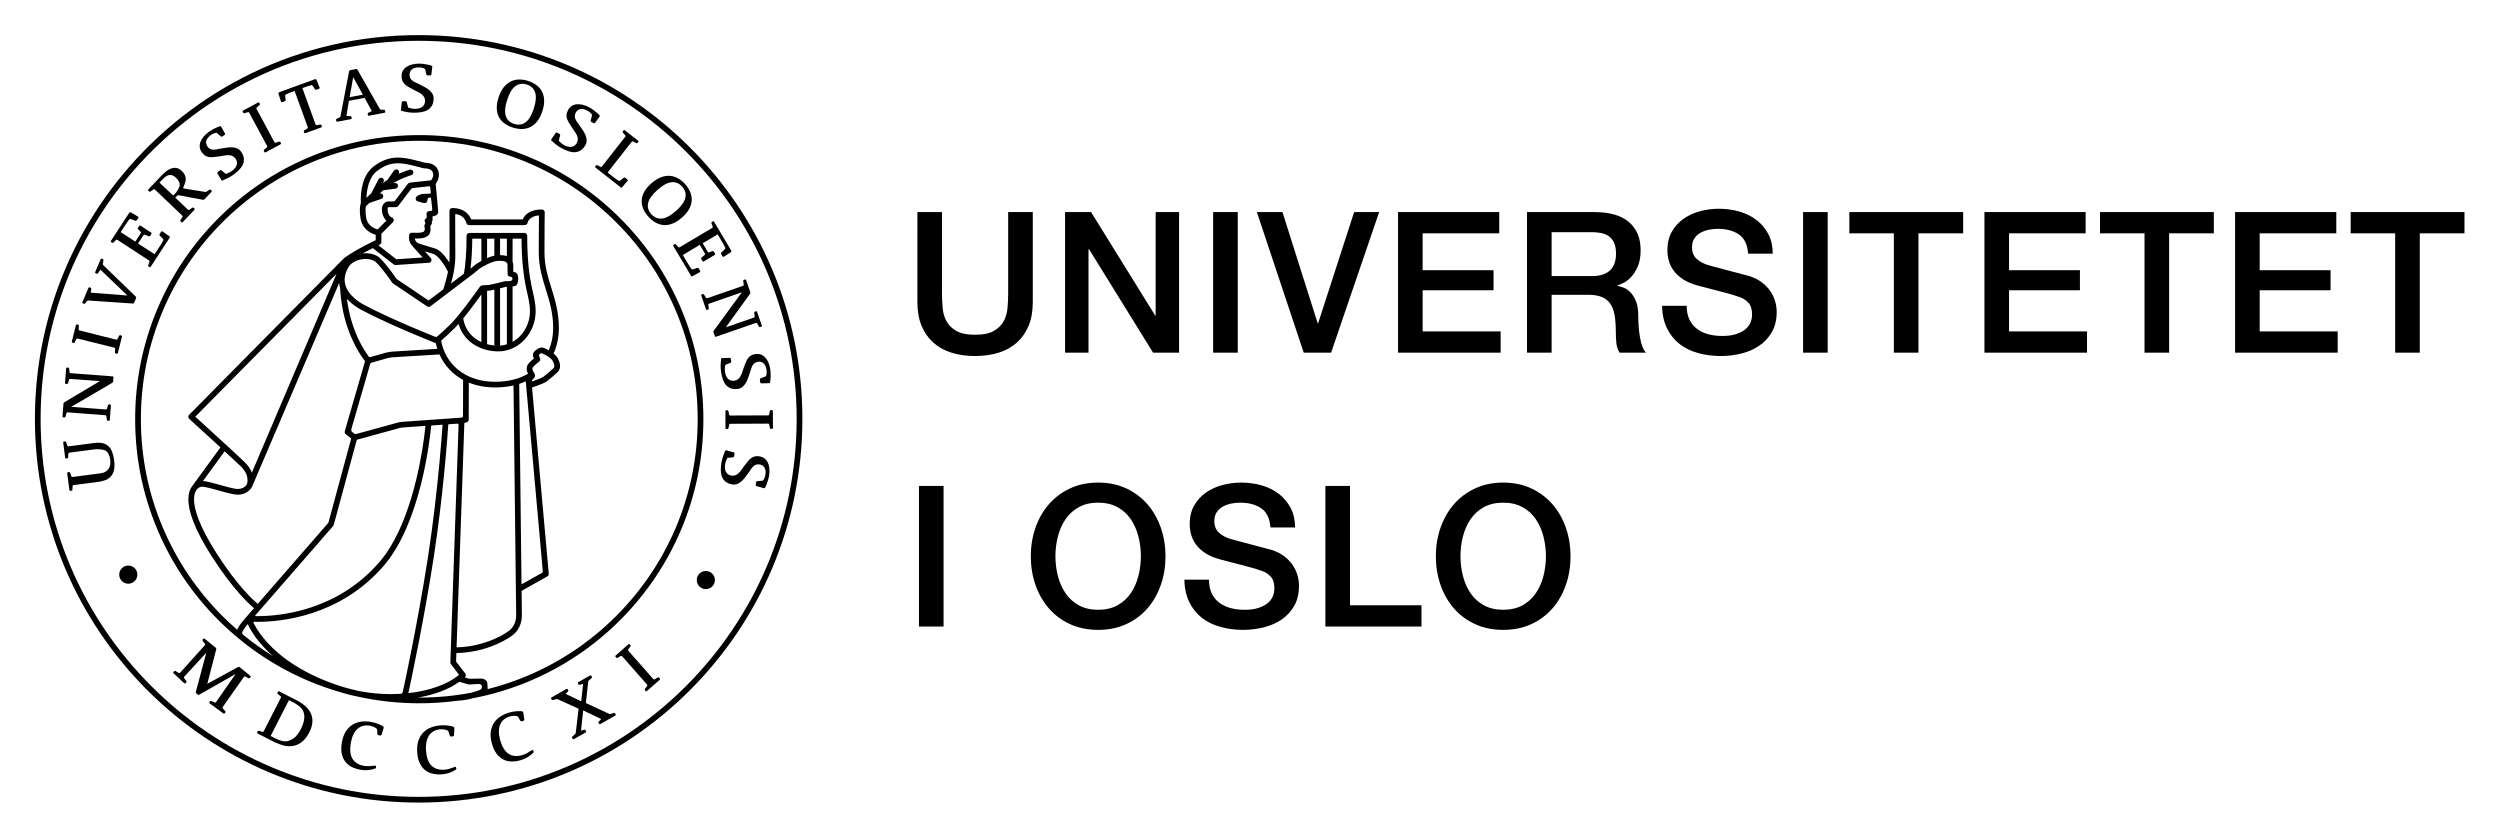 <svg height="90.709" viewBox="0 0 270.784 90.709" width="270.784" xmlns="http://www.w3.org/2000/svg" xmlns:xlink="http://www.w3.org/1999/xlink"><clipPath id="a"><path d="m2.837 2.835h62.36v62.362h-62.36z"/></clipPath><clipPath id="b"><path d="m2.836 2.835h62.362v62.362h-62.362z"/></clipPath><clipPath id="c"><path d="m0 0h203.088v68.031h-203.088z"/></clipPath><g transform="matrix(1.333 0 0 -1.333 0 90.709)"><g clip-path="url(#a)"><path d="m0 0c0-8.483 3.438-16.16 8.997-21.719 5.559-5.56 13.236-8.997 21.718-8.997 8.484.001 16.162 3.437 21.722 8.997 5.559 5.559 8.996 13.236 8.996 21.719 0 8.482-3.437 16.161-8.996 21.721-5.56 5.559-13.239 8.998-21.722 8.998-9.541 0-18.066-4.352-23.701-11.18-4.382-5.312-7.014-12.117-7.014-19.539m-.463 0c-.001 7.532 2.672 14.444 7.12 19.834 5.718 6.93 14.374 11.348 24.058 11.348 17.223 0 31.182-13.963 31.182-31.182s-13.959-31.18-31.182-31.18c-17.218 0-31.178 13.961-31.178 31.18" transform="translate(3.3 34.015)"/></g><g clip-path="url(#b)"><path d="m0 0c.005.407.339.733.746.728.408-.004.735-.338.73-.746s-.339-.734-.747-.73c-.407.006-.733.34-.729.748" transform="translate(9.687 21.366)"/><path d="m0 0c.005.407.339.733.746.728.408-.004.734-.338.729-.746-.004-.407-.339-.734-.746-.729-.407.006-.734.339-.729.747" transform="translate(56.615 20.926)"/><path d="m0 0c-1.143-2.693-2.772-5.111-4.85-7.191-2.078-2.075-4.496-3.707-7.19-4.848-1.06-.449-2.145-.812-3.25-1.091l-.026.45c0 .271-.307.407-.475.407l-.973-.015s-.299.073-.336.085c-.036.01-.027.049-.021.056.068.083.072.202.005.29l-.742.967.024.689c2.182.053 3.788.881 4.538 1.428.737.545.784 1.379.785 1.626 0 .036-.001.06-.001.071l-.022 1.933c.007.004.014.005.021.008v.001l2.067 1.161c.08.044.125.131.118.222l-1.358 15.127c.059.019.252.086.468.167.264.101.543.209.708.317.148.104.771.628.921.784.132.14.181.319.18.479-.003.249-.099.47-.195.645-.086.148-.203.269-.331.373.285.635.43 1.339.43 2.066 0 1.269-.304 2.267-.596 3.212-.294.946-.575 1.838-.575 2.936 0 2.039.021 3.25.021 3.252.001.062-.023.122-.066.167-.043.044-.103.069-.166.069-.684.003-1.109-.224-1.342-.476-.11-.118-.176-.235-.217-.33h-4.183c-.041.105-.109.24-.222.377-.226.28-.651.549-1.314.546-.062 0-.121-.025-.165-.069s-.068-.103-.067-.166c0-.003.013-1.537.012-3.689.001-.169-.007-.336-.021-.502-.086.136-.178.27-.276.399-.259.332-.531.624-.867.734-.303.093-.751.233-1.277.393-.193.061-.273.149-.328.246-.031.058-.049.122-.058.182l.256-.005h.013c.231.008.428.038.596.108.166.067.318.191.374.376.029.095.038.186.038.266 0 .092-.011.171-.023.229l.11.193c.036.063.04.138.013.202.051.047.078.115.073.185l-.016.238c.012.002.023.004.035.006.07.013.144.03.22.064.038.018.079.04.122.083.042.041.088.118.088.208-.001.063-.014.211-.034.444-.05.571-.141 1.539-.169 1.84.094.128.257.388.264.728.001.219-.063.477-.263.679-.194.197-.496.312-.902.317-.179.048-1.115.296-1.386.337-.201.028-.47.075-.788.075-.541.002-1.225-.144-1.968-.719-.96-.756-1.039-2.11-1.045-2.712 0-.116.004-.206.007-.259-.032-.097-.081-.296-.081-.615 0-.174.015-.384.055-.632.093-.602.465-.965.794-1.152.166-.096.323-.153.44-.187v-.441c-.182-.092-1.339-.6-2.451-1.366-.023-.022-.115-.074-.201-.172-.002-.002-.005-.003-.007-.005l-12.5-12.64c-.044-.044-.069-.106-.067-.169.001-.063.029-.123.075-.165.003-.002.862-.784 1.815-1.657.238-.217.482-.439.719-.658l-2.291-3.143c-.194-.246-.317-.602-.317-1.076.003-.959.478-2.416 1.934-4.684 1.661-2.581 2.933-3.772 3.402-4.163l-.605-.695c-.02-.021-.214-.227-.414-.491-.105-.138-.211-.291-.295-.447-.02-.039-.039-.076-.057-.115-.41.355-.809.725-1.196 1.112-2.076 2.079-3.706 4.497-4.844 7.19-1.182 2.785-1.78 5.749-1.78 8.808 0 3.051.598 6.013 1.78 8.8 1.138 2.699 2.768 5.116 4.844 7.195 2.082 2.076 4.497 3.707 7.193 4.848 2.79 1.177 5.749 1.773 8.808 1.774 3.052-.001 6.014-.597 8.804-1.774 2.694-1.141 5.112-2.772 7.19-4.848 2.079-2.079 3.707-4.496 4.85-7.194 1.177-2.788 1.774-5.75 1.774-8.801 0-3.059-.597-6.023-1.774-8.808m-20.945-13.814c1.325.228 2.496.662 3.353 1.28l.728-.21c.026-.007.054-.01.082-.01 0 0 .678.038.734.042.193.012.279-.102.281-.143.001-.04.006-.091.006-.091s.008-.12-.071-.198c-.072-.072-.595-.217-.786-.277-1.383-.262-2.795-.395-4.226-.395-.034 0-.068.002-.101.002m-13.324 6.154c.084-.002.177-.003.281-.004 1.841.001 6.745.424 10.318 4.635 2.941 3.491 3.678 10.154 3.793 11.319l.921.066c-.032-.477-.114-1.607-.257-3.135-.192-2.049-.494-4.806-.931-7.641-.439-2.836-.966-5.646-1.384-7.747-.309-1.554-.558-2.716-.666-3.218-.01-.044-.067-.128-.175-.128-.255 0-.513-.023-.773-.023-.846 0-1.719.08-2.581.246-.451.1-.9.211-1.344.339-3.196 1.007-5.051 2.431-6.109 3.583-.53.579-.86 1.092-1.057 1.459-.032.059-.06.113-.085.163-.027.055.003.088.049.086m.112.539c.058.066 6.308 7.242 6.308 7.242.023.026.04.058.049.091 0 0 1.849 6.824 1.862 6.872.012.049.061.061.061.061s3.278.897 3.404.934c.127.036.308.051.308.051l1.82.128c-.021-.212-.059-.554-.119-.992-.31-2.307-1.254-7.284-3.56-9.995-3.434-4.057-8.185-4.472-9.964-4.471-.039 0-.077 0-.113.001-.068 0-.115.011-.056.078m18.355 30.595v-1.81c-.156-.086-.276-.162-.341-.201-.21-.133-.492-.386-.546-.433l-.001-.002c.081.618.139 1.398.147 2.446zm1.053 0v-1.383c-.203-.044-.404-.115-.59-.195v1.578zm1.018 0v-1.424c-.167.062-.354.083-.554.085v1.339zm.885-2.983c-.027.083-.079.207-.238.26-.041.012-.085.023-.126.033-.001.146-.003.349-.003.508.003.112-.017.219-.054.316v1.866h.727c.013-1.912.18-3.047.346-3.87.176-.858.338-1.352.338-2.038 0-.737-.284-1.44-.751-1.953-.192-.212-.415-.39-.66-.528v4.511c.016.002.034.004.048.005.023.002.043.005.058.006.014.001.019.001.019.001.087 0 .148.042.179.072.099.11.097.174.123.265.018.086.028.183.028.281 0 .088-.007.175-.034.265m-1.439-5.71v4.657c.213.052.399.099.468.117h.086v-4.671c-.177-.055-.362-.09-.554-.103m-1.054.118v4.342c.042.003.082.004.113.004.096.002.193.024.34.053.043.01.089.02.137.031v-4.539c-.202.018-.399.055-.59.109m-1.937 2.094c.541.664 1.139 1.48 1.474 1.944v-3.869c-.232.107-.448.242-.637.403-.437.374-.744.879-.837 1.522m.09-8.486.169.034c.107.022.185.118.185.227l.008 3.008c.618-.25 1.339-.394 2.158-.394h.007c.526-.001 1.015.058 1.467.163l.216-18.634.001-.011s.001-.013.001-.047c.001-.191-.049-.858-.595-1.251-.678-.495-2.196-1.285-4.249-1.339zm-7.752 5.363c-.366.502-1.432 1.996-1.792 4.717.025-.029.05-.057.076-.084.386-.404.823-.673 1.084-.807 2.323-1.245 6.054-2.714 6.058-2.715.002 0 .005-.001.007-.002.033-.156.076-.308.126-.461l-3.501-.214s-.41-.018-.707-.103c-.358-.1-1.176-.333-1.231-.351-.069-.022-.108.003-.12.02m-1.425-5.854s1.508 5.212 1.529 5.282c.02.07.09.09.09.09s1.103.309 1.279.367c.176.056.465.078.465.078l3.793.232c.199-.444.47-.865.821-1.234.307-.325.674-.608 1.099-.838 0 0-.008-2.885-.008-2.94s-.026-.116-.148-.126-3.816-.268-4.736-.334c-.131-.008-.287-.031-.428-.07-.141-.04-3.357-.92-3.357-.92s-.11-.017-.165.025c-.055.044-.084.067-.183.145-.099.08-.051.243-.051.243m8.087-19.122s.601-.779.624-.814c.024-.035.005-.076-.011-.089-.911-.744-2.386-1.263-4.073-1.449.266 1.226 1.29 6.053 2.05 10.968.782 5.067 1.13 9.878 1.197 10.878 0 0 .609.041.716.051.106.01.12-.053.117-.117-.002-.066-.668-19.279-.668-19.279-.002-.054.015-.106.048-.149m7.466 7.532s.008-.067-.046-.098c-.055-.031-1.685-.946-1.685-.946l-.188 16.29c.184.061.362.131.532.208zm-.681 16.097c-.125.177-.166.296-.165.374 0 .027.004.052.012.08h.001c.018.043.157.193.281.298.125.109.237.194.238.195.065.039.107.145.102.207-.004.092-.028.124-.042.16-.016.034-.033.062-.045.088-.016.035-.026.112.044.181.079.08.19.048.213.037.085-.034.227-.099.363-.18.202-.117.406-.284.481-.423.076-.13.137-.301.135-.417-.001-.077-.032-.136-.07-.178-.075-.085-.756-.657-.826-.7-.073-.052-.365-.176-.612-.268-.072-.027-.142-.052-.204-.075-.085-.036-.098.021-.098.021s-.018.05.016.083c.039.031.078.068.116.109.041.053.101.104.11.249.001.049-.015.11-.05.159m-6.44 12.835c0 .102.036.119.053.116.353-.056.545-.209.669-.355.076-.092.122-.185.149-.253.013-.034.021-.062.026-.08.002-.009.004-.015.004-.019h.001c.019-.112.116-.193.229-.193h4.523c.115 0 .213.083.23.198.004.022.04.168.185.307.121.114.321.238.682.283.049.01.057-.038.057-.081 0-.479-.017-1.477-.017-2.926 0-1.18.305-2.131.596-3.073.293-.944.575-1.88.575-3.075 0-.639-.122-1.25-.358-1.803-.208.116-.382.187-.478.214-.033.009-.066.012-.097.012-.183-.008-.301-.089-.418-.17-.114-.092-.201-.157-.267-.3-.018-.048-.026-.097-.026-.142.003-.127.046-.214.08-.281-.048-.04-.105-.087-.163-.139-.075-.067-.154-.141-.222-.218-.068-.079-.129-.15-.168-.265-.022-.07-.034-.144-.034-.218.001-.142.04-.273.106-.403-.702-.407-1.582-.647-2.645-.648-1.547.001-2.655.532-3.391 1.304-.547.576-.887 1.293-1.024 2.036.228.193.629.546 1.138 1.056.086.087.181.19.28.302.164-.581.49-1.065.916-1.426.594-.505 1.373-.777 2.179-.802.014-.002.029-.004.044-.004.006 0 .012.001.018.002.019-.001.037-.003.056-.003 1.742.005 3.047 1.547 3.051 3.255-.001.768-.18 1.303-.347 2.13-.168.83-.338 1.981-.338 4.011 0 .06-.024.12-.068.163-.043.044-.102.068-.164.068h-4.466c-.061 0-.121-.024-.164-.068-.042-.043-.068-.103-.068-.163 0-1.453-.093-2.385-.213-3.081l-1.049-.797c.083.302.158.608.217.92.004.014.006.027.008.04.074.403.121.818.123 1.247 0 1.524-.006 2.741-.01 3.322m-7.265-3.536c.354.002.671-.102.855-.288.301-.302.626-.711.873-1.044s.414-.585.415-.586c.017-.026.038-.047.063-.064l2.779-1.871c.082-.057.191-.053.27.007l3.538 2.689.015.012s.078.071.181.157c.102.085.231.187.311.237.184.121.965.584 1.461.598.044.002.086.003.126.003.24.002.416-.04.504-.098.084-.061.122-.109.128-.282 0-.283.005-.701.005-.701.001-.112.082-.187.192-.206.088 0 .205-.025.205-.159 0-.154-.105-.177-.155-.183-.084-.01-.164-.02-.196-.025l-.219.001-.058-.007c-.001 0-.299-.078-.62-.155-.16-.038-.325-.077-.459-.105-.067-.013-.127-.026-.172-.033-.022-.004-.041-.007-.055-.008-.013-.002-.017-.002-.017-.002-.204-.001-.521-.036-.526-.037-.066-.007-.126-.042-.164-.096-.001-.001-.392-.557-.884-1.213-.49-.655-1.084-1.414-1.464-1.794-.395-.395-.723-.694-.951-.893-.071-.062-.133-.114-.183-.156-.026-.023-.089-.05-.155-.023-.34.139-1.065.429-1.937.803-1.218.52-2.723 1.196-3.865 1.807-.228.116-.63.365-.963.716-.037.037-.071.077-.105.117-.011.013-.022.026-.033.039-.025.031-.05.063-.074.095-.018.025-.036.051-.053.076-.015.022-.03.044-.044.066-.016.026-.032.052-.048.079-.006.011-.012.022-.018.033-.031.056-.059.114-.084.173-.004.009-.007.016-.011.025-.014.035-.027.069-.039.104v.001c0 .001 0 .001-.001.002-.021.062-.037.125-.051.191-.005.028-.011.055-.015.084-.004.021-.007.043-.009.064-.006.054-.01.107-.01.163 0 .037.002.074.004.11.003.031.006.063.011.094 0 .005 0 .01.001.015.011.075.026.151.048.228v.001.001c.013.046.028.094.045.143.001.003.002.004.003.007.016.044.035.091.055.136.003.007.006.014.008.02.02.042.041.086.064.13.005.009.01.019.015.029.028.052.059.105.093.16.21.352.815.619 1.37.613m2.269-.443c.041-.033.091-.049.143-.049h.015l2.699.183c.088.006.166.062.199.145.034.082.017.175-.042.241l-.485.544c.282-.087.525-.162.713-.219.145-.037.41-.27.634-.573.213-.277.408-.606.535-.871-.095-.479-.232-.951-.378-1.426l-1.196-.909-2.603 1.754c-.132.195-.737 1.077-1.32 1.662-.309.306-.746.425-1.183.425-.081 0-.162-.005-.243-.013.114.062.228.123.34.182.169.09.332.174.477.249zm2.688 3.849s.003-.073-.058-.107c-.062-.034-.104-.095-.115-.164-.011-.07.019-.136.056-.193.009-.014.011-.043-.005-.071-.015-.028-.045-.081-.045-.081-.033-.057-.04-.124-.019-.186l.002-.01c.008-.027.025-.103.024-.183 0-.045-.036-.174-.126-.214-.086-.037-.233-.066-.425-.072l-.489.009c-.113.003-.212-.078-.232-.189-.002-.011-.013-.074-.013-.169 0-.128.018-.317.122-.511.039-.075.093-.148.161-.216.001 0 .001-.002.002-.003l.825-.924-2.138-.146-1.455 1.139c.072.036.113.057.113.057.079.039.129.119.129.207v.673l.935.936c.057.058.08.143.06.221-.02.08-.081.142-.158.166-.043.029-.323.119-.332.691.003.094.026.106.047.128.007.006.015.012.022.015l.608.005c.071.001.139.035.183.091 0 0 .972 1.286 1.04 1.37.066.084.168.09.168.09l1.318.144s.067.004.077-.078c.012-.122.026-.269.04-.429.003-.068-.041-.093-.067-.094-.167-.005-.342-.01-.527-.017-.195-.007-.408-.096-.548-.215-.104-.087-.107-.25-.01-.343.053-.051.169-.069.295-.107.16-.048.338-.109.427-.081.113.037.156.137.164.247.008.122.082.206.206.206.052 0 .084-.043.088-.087.024-.231.066-.523.08-.689.007-.081.014-.157.019-.22.002-.083-.071-.089-.108-.093-.077-.01-.137-.012-.137-.013-.063-.002-.121-.03-.163-.077s-.062-.107-.058-.17zm-3.546 1.771c-.041.119-.167.183-.286.146.101.091.201.178.298.26l.996.13c.127.018.216.134.199.261-.016.127-.133.216-.26.2l-.152-.02c.312.183.631.331.893.44.178.073.33.128.436.166.107.036.166.053.166.054.123.036.193.165.157.288-.037.122-.166.192-.289.156-.007-.003-.395-.117-.895-.343.072.104.047.249-.057.322-.105.073-.249.048-.323-.056l-.533-.758c-.047-.031-.096-.063-.142-.095-.069-.049-.144-.105-.224-.168l.054.106c.059.113.014.254-.1.312s-.254.013-.312-.101l-.584-1.136c-.145-.134-.28-.261-.395-.37.018.606.182 1.673.862 2.182.669.512 1.223.621 1.685.623.272 0 .511-.042.723-.072.101-.013.457-.099.767-.178.313-.08.594-.154.594-.155l.061-.007c.342-.002.511-.09.602-.181.092-.092.128-.215.128-.352.002-.117-.049-.248-.106-.347-.02-.037-.04-.066-.058-.091l-1.731-.19c-.063-.007-.12-.039-.159-.089l-1.091-1.437-.533-.004-.048-.006c-.022-.005-.12-.027-.228-.117-.109-.087-.217-.261-.214-.484-.001-.433.147-.73.312-.902.017-.019.034-.036.051-.051l-.711-.712c-.11.029-.289.091-.458.209-.215.152-.411.375-.475.765-.036.226-.049.411-.049.559 0 .157.014.27.028.349.003.003.006.004.009.006 0 .001.104.103.267.259l.981.335c.121.042.186.174.144.294m-12.171-24.29c.13-.025.252-.037.366-.037.408-.002.706.155.888.314.182.158.258.313.267.332l.001.002v.002c.002.003.003.006.006.012l.013.031 7.057 16.503c.015-.11.047-.324.077-.426.11-1.854.535-3.152.983-4.149.258-.577.521-1.019.727-1.329.104-.155.193-.279.259-.368.022-.031.042-.058.058-.079l-1.645-5.685c-.026-.09.005-.188.078-.246l.392-.311s.049-.046.026-.132c-.023-.085-1.831-6.757-1.831-6.757l-5.739-6.59c-.425.352-1.671 1.505-3.317 4.064-1.435 2.227-1.863 3.632-1.86 4.433 0 .399.1.641.217.791.002.001.004.003.005.005l.006.008c.007.008.014.018.021.026.132.146.293.196.414.196.016 0 .03 0 .045-.003.638-.073 1.54-.419 2.486-.607m-3.092 6.298 11.475 11.604-6.879-16.151c-.103.269-.284.564-.586.855-.643.624-3.295 3.04-4.01 3.692m3.687-4.024c.473-.463.558-.865.56-1.136 0-.11-.016-.198-.03-.256-.008-.029-.015-.051-.02-.064-.001-.004-.002-.007-.003-.008-.021-.032-.206-.383-.736-.383-.082 0-.174.008-.277.029-.898.174-1.785.522-2.518.613-.012.001-.026 0-.039.002l1.762 2.416c.575-.529 1.073-.993 1.301-1.213m.192-13.69c-.034.029-.093.127-.064.202.013.03.03.064.049.098.1.186.262.402.397.565.24-.517.819-1.517 2.041-2.596-.844.523-1.652 1.1-2.423 1.731m35.597 26.497c-1.167 2.752-2.83 5.22-4.951 7.341-2.119 2.117-4.587 3.783-7.337 4.947-2.847 1.201-5.871 1.81-8.984 1.81-3.118 0-6.142-.609-8.99-1.81-2.749-1.164-5.216-2.831-7.338-4.947-2.119-2.121-3.783-4.589-4.944-7.342-1.206-2.844-1.817-5.869-1.817-8.981 0-3.12.611-6.146 1.817-8.989 1.161-2.747 2.825-5.218 4.943-7.337 2.123-2.119 4.59-3.785 7.339-4.948.862-.365 1.74-.674 2.632-.928.007-.003.014-.006.022-.009.448-.139.902-.25 1.359-.34 1.623-.356 3.285-.537 4.977-.537 1.029 0 2.05.069 3.057.201h.007c.587.034 1.001.123 1.273.207 1.59.301 3.144.77 4.647 1.406 2.75 1.163 5.218 2.829 7.337 4.948l-.163.163.163-.163c2.121 2.119 3.784 4.59 4.95 7.337 1.202 2.843 1.811 5.869 1.811 8.989 0 3.112-.609 6.137-1.81 8.982" transform="translate(54.917 25.184)"/><path d="m0 0c.266.035.494.032.684-.007.191-.041.352-.119.483-.234.132-.117.237-.271.314-.465.077-.193.134-.426.169-.699.03-.233.034-.448.01-.645-.024-.198-.083-.371-.177-.523-.093-.15-.223-.275-.389-.373-.168-.097-.564-.182-.564-.182-.039-.008-.101-.018-.139-.023l-2.045-.268c-.038-.004-.071-.039-.074-.079l-.017-.301c-.002-.039-.035-.075-.074-.08l-.09-.011c-.038-.005-.073.022-.079.06l-.18 1.378c-.005.039.022.074.061.079l.09.012c.038.004.079-.022.092-.058l.093-.282c.012-.037.053-.062.092-.057l2.29.299c.28.037.49.149.63.338s.189.448.145.779c-.044.342-.16.579-.348.712s-.758.129-.758.129c-.039 0-.101-.006-.139-.01l-2.079-.273c-.038-.004-.071-.039-.073-.079l-.018-.3c-.002-.04-.035-.075-.074-.08l-.09-.012c-.038-.005-.073.023-.078.061l-.162 1.235c-.005.039.022.074.06.079l.091.012c.038.006.079-.021.091-.057l.095-.288c.012-.036.053-.062.091-.057z" transform="translate(7.628 32.05)"/><path d="m0 0c.003.039.033.086.066.105l2.89 1.722-2.419.178c-.038.003-.078-.025-.088-.062l-.078-.287c-.01-.036-.05-.064-.089-.062l-.09.007c-.039.003-.068.037-.065.075l.09 1.188c.003.039.037.068.076.065l.09-.007c.039-.003.074-.037.078-.075l.034-.3c.004-.039.039-.072.078-.075l3.424-.26c.038-.003.068-.037.065-.076l-.026-.337c-.003-.038-.032-.086-.065-.106l-3.339-1.957 2.813-.213c.038-.004.078.024.089.062l.078.286c.009.037.049.065.088.062l.091-.007c.038-.002.067-.036.064-.074l-.09-1.189c-.003-.038-.037-.068-.075-.065l-.091.007c-.039.003-.074.037-.078.076l-.034.3c-.004.038-.039.072-.077.074l-3.079.234c-.038.003-.078-.025-.088-.063l-.079-.291c-.01-.037-.049-.066-.088-.062l-.091.006c-.038.003-.067.037-.064.076z" transform="translate(5.157 35.254)"/><path d="m0 0c.038-.009.066-.049.064-.087l-.016-.296c-.002-.039.027-.079.064-.088l2.996-.748c.037-.01.081.012.097.046l.125.27c.016.035.06.056.098.046l.088-.022c.038-.01.061-.048.051-.084l-.336-1.35c-.01-.036-.048-.06-.085-.05l-.089.023c-.037.009-.066.048-.064.087l.016.295c.002.039-.027.078-.064.088l-2.996.747c-.037.01-.08-.01-.097-.045l-.125-.27c-.016-.034-.06-.056-.098-.047l-.088.024c-.037.008-.06.045-.051.083l.337 1.348c.009.039.047.061.085.052z" transform="translate(6.344 41.668)"/><path d="m0 0c.027-.027.038-.078.023-.114l-.163-.382c-.015-.035-.059-.062-.097-.06l-3.636.246c-.039.002-.089-.021-.112-.052l-.133-.183c-.023-.032-.07-.045-.106-.03l-.084.036c-.035.015-.052.056-.037.092l.499 1.172c.015.036.056.052.091.037l.084-.036c.036-.014.059-.058.052-.096l-.043-.233c-.006-.039.019-.072.057-.075l2.921-.226-2.145 2.052c-.027.026-.068.021-.09-.01l-.161-.236c-.021-.032-.068-.046-.104-.031l-.084.035c-.035.016-.052.057-.037.093l.45 1.055c.015.036.056.052.092.037l.084-.036c.035-.015.058-.058.05-.095l-.057-.275c-.008-.037.008-.091.036-.117z" transform="translate(11.038 43.941)"/><path d="m0 0c.088.023.179.058.273.102.095.045.171.09.23.133.21.155.34.321.392.498.051.177.015.35-.11.519-.074.1-.16.169-.256.208-.097.037-.199.057-.308.059-.108.002-.221-.007-.337-.029s-.232-.041-.347-.059c-.174-.023-.332-.044-.474-.062-.142-.019-.271-.02-.389-.006-.117.013-.225.049-.324.105-.099.057-.194.146-.283.267-.098.133-.157.271-.176.414-.02.143-.004.288.047.432.05.145.133.287.25.429.117.141.263.276.437.405.064.048.138.096.22.142.081.047.165.091.25.134.085.042.169.081.253.115s.162.059.162.059c.037.011.074.014.084.006.01-.007.033-.042.052-.075l.293-.515c.019-.033.008-.08-.022-.103l-.193-.142c-.03-.023-.081-.021-.11.003l-.359.301c-.063-.001-.137-.019-.222-.052s-.178-.086-.278-.16c-.18-.134-.292-.281-.336-.444s-.011-.318.098-.465c.07-.095.145-.16.226-.196.082-.036.168-.054.26-.055.092 0 .187.009.286.03.098.02.2.04.305.059.145.02.297.043.455.071.157.027.31.038.459.031.148-.006.288-.036.419-.09s.244-.151.338-.291c.12-.181.188-.353.204-.517s-.005-.321-.066-.47c-.06-.15-.157-.294-.289-.433s-.287-.274-.463-.405c-.16-.117-.327-.219-.501-.305-.174-.085-.4-.177-.4-.177-.036-.014-.072-.019-.08-.01-.009.008-.032.044-.051.076l-.296.512c-.019.034-.009.081.022.103l.192.143c.031.023.081.021.11-.004z" transform="translate(18.343 53.92)"/><path d="m0 0c.018-.034.009-.082-.021-.106l-.231-.187c-.029-.025-.039-.073-.021-.106l1.462-2.721c.018-.034.063-.051.1-.04l.284.089c.037.011.081-.007.1-.041l.043-.08c.018-.034.005-.077-.029-.096l-1.224-.657c-.034-.019-.076-.006-.095.028l-.043.081c-.019.033-.008.081.021.105l.23.188c.031.024.04.071.022.106l-1.462 2.719c-.018.035-.063.053-.1.041l-.283-.088c-.037-.012-.082.007-.101.04l-.043.081c-.018.034-.005.077.029.095l1.224.658c.034.018.077.005.095-.029z" transform="translate(21.111 59.613)"/><path d="m0 0c.008.023.045.051.081.064l2.857 1.039c.036.014.081.02.099.013.019-.006.045-.04.06-.076l.246-.612c.015-.035-.003-.075-.04-.088l-.229-.084c-.037-.013-.084.002-.106.034l-.201.298c-.021.032-.069.049-.106.038l-.299-.088c-.037-.011-.097-.031-.133-.044l-.291-.105 1.073-2.953c.014-.036.055-.061.093-.054l.293.046c.039.006.08-.018.094-.054l.031-.086c.013-.037-.006-.077-.042-.09l-1.306-.475c-.036-.013-.077.006-.09.042l-.031.086c-.013.036.003.082.036.101l.255.153c.033.02.05.066.036.102l-1.074 2.953-.29-.107c-.036-.013-.095-.036-.131-.052l-.285-.125c-.036-.015-.062-.059-.058-.098l.038-.356c.004-.039-.022-.081-.059-.094l-.23-.083c-.036-.014-.076.005-.087.043l-.197.605c-.012.036-.015.085-.007.107" transform="translate(22.631 60.501)"/><path d="m0 0-.292-1.624 1.076.203zm.928-1.68-1.276-.241-.197-1.17c-.007-.037.019-.069.058-.07l.265-.005c.038-.001.076-.032.082-.071l.018-.089c.007-.038-.019-.075-.056-.082l-1.117-.211c-.038-.006-.075.019-.082.056l-.017.09c-.007.038.016.081.052.096l.228.097c.036.015.071.058.078.096l.705 3.672c.007.038.044.075.082.082l.489.092c.038.007.085-.014.104-.048l1.817-3.193c.019-.034.066-.062.105-.063l.242-.008c.039-.001.076-.033.083-.071l.017-.089c.007-.038-.018-.075-.056-.082l-1.278-.242c-.038-.006-.075.018-.083.056l-.016.09c-.007.038.016.081.051.096l.229.098c.035.014.05.054.031.088z" transform="translate(28.7 61.778)"/><path d="m0 0c.084-.033.178-.059.281-.078.102-.02.191-.03.264-.029.261.001.464.057.61.17s.219.273.218.483c0 .125-.028.231-.084.319-.055.088-.126.165-.213.23-.086.066-.183.124-.29.176-.106.05-.211.103-.314.158-.154.084-.294.16-.419.23-.125.068-.231.143-.317.224-.087.08-.153.172-.2.277-.046.105-.07.232-.07.382-.001.166.033.312.103.439.069.127.166.234.293.32.126.088.277.154.455.198.178.045.375.068.592.069.08 0 .167-.005.261-.015.094-.011.188-.025.281-.041.094-.016.185-.035.273-.056.088-.022.165-.048.165-.048.036-.013.069-.033.072-.044.002-.013.001-.054-.003-.093l-.069-.588c-.004-.038-.039-.07-.078-.07h-.239c-.039-.001-.078.03-.087.067l-.112.455c-.052.036-.122.066-.21.09-.088.023-.194.035-.319.034-.224 0-.402-.054-.533-.159-.132-.105-.197-.25-.196-.433 0-.118.022-.215.067-.292.044-.077.103-.143.177-.197.074-.055.156-.104.248-.145.092-.042.186-.087.282-.134.128-.069.264-.139.408-.211.143-.07.273-.152.389-.245.116-.094.211-.201.284-.322.074-.12.108-.266.101-.434-.01-.217-.057-.396-.14-.538-.084-.142-.194-.255-.331-.34-.138-.086-.301-.144-.49-.179-.189-.034-.393-.051-.613-.051-.198-.002-.393.015-.584.049-.19.034-.428.093-.428.093-.036.01-.069.028-.07.04-.002.011.001.053.005.092l.064.588c.004.038.039.069.077.069l.24.002c.039 0 .078-.031.087-.068z" transform="translate(33.163 59.311)"/><path d="m0 0c-.102.323-.325.539-.671.652-.349.113-.659.072-.93-.122s-.495-.563-.671-1.108c-.18-.552-.219-.989-.119-1.311s.325-.539.674-.652.659-.073.93.121.495.563.671 1.108c.179.552.218.989.116 1.312m-.347-2.774c-.419-.225-.916-.245-1.488-.06-.276.09-.509.21-.699.361-.191.15-.335.328-.434.534s-.151.438-.154.695c-.003.258.045.539.143.843.103.318.236.583.397.798.162.213.347.375.555.486.207.111.435.171.683.181s.508-.029.78-.117c.273-.088.505-.208.697-.359s.338-.33.438-.539c.101-.208.153-.442.157-.702.005-.26-.043-.544-.142-.851-.202-.622-.513-1.045-.933-1.27" transform="translate(43.486 60.524)"/><path d="m0 0c.058-.069.128-.138.208-.204.081-.067.153-.118.218-.152.229-.125.435-.173.617-.144.182.028.323.134.423.318.06.11.087.216.08.32-.006.104-.032.205-.075.305-.045.099-.101.196-.17.292-.07.096-.136.192-.2.29-.095.148-.181.282-.257.403s-.133.237-.17.35c-.038.112-.051.224-.042.339.01.114.051.236.122.369.079.144.18.257.301.334.122.079.259.126.411.141.153.015.318 0 .495-.046.178-.047.361-.121.551-.224.072-.039.146-.085.222-.139.078-.054.153-.112.227-.17.075-.06.145-.12.212-.181.067-.062.122-.122.122-.122.025-.028.045-.061.041-.074-.003-.012-.024-.047-.046-.079l-.343-.482c-.022-.032-.069-.042-.102-.025l-.21.115c-.034.018-.054.064-.044.102l.12.452c-.028.056-.074.117-.14.179-.066.063-.154.125-.263.184-.197.106-.379.146-.545.117s-.292-.125-.38-.286c-.056-.103-.083-.199-.081-.288s.021-.175.06-.258c.038-.083.087-.165.148-.247.06-.08.121-.164.182-.252.079-.122.165-.249.257-.38.091-.132.166-.266.222-.404.057-.137.089-.277.096-.418.006-.142-.034-.285-.121-.43-.113-.185-.24-.319-.382-.404-.141-.083-.293-.129-.454-.138s-.333.018-.515.079c-.181.061-.369.144-.562.249-.175.094-.337.202-.488.324s-.33.288-.33.288c-.028.027-.048.057-.043.068.004.012.026.047.048.078l.339.486c.022.031.068.041.102.023l.21-.114c.034-.018.054-.064.044-.101z" transform="translate(45.403 56.617)"/><path d="m0 0c-.024-.031-.018-.075.012-.099l.474-.372c.031-.024.082-.061.114-.082l.251-.174c.033-.022.083-.02.113.004l.309.249c.03.024.079.024.109.001l.193-.152c.031-.023.036-.067.011-.096l-.411-.487c-.025-.029-.056-.064-.069-.077-.014-.012-.05-.003-.081.021l-2.055 1.611c-.03.024-.036.068-.012.099l.056.071c.024.03.072.041.106.023l.264-.135c.034-.018.082-.008.106.023l1.905 2.429c.023.031.022.079-.003.108l-.195.225c-.025.029-.027.078-.003.108l.056.071c.024.03.068.036.099.013l1.089-.855c.03-.023.036-.068.012-.098l-.057-.072c-.023-.03-.071-.04-.105-.023l-.264.136c-.034.018-.082.007-.106-.023z" transform="translate(49.414 54.086)"/><path d="m0 0c.077.329-.005.63-.245.902-.242.275-.53.398-.862.37-.332-.029-.713-.233-1.143-.612-.435-.384-.691-.74-.769-1.067-.078-.328.004-.63.247-.905.242-.275.53-.399.862-.37s.713.233 1.142.612c.436.384.692.74.768 1.07m-1.711-2.211c-.476.02-.913.257-1.311.708-.191.218-.331.439-.418.666-.087.226-.121.453-.101.68.019.228.093.454.221.677.129.223.313.441.553.652.25.222.5.383.748.484.248.102.49.147.725.136.234-.01.461-.075.68-.192.219-.118.423-.284.612-.499.189-.214.328-.435.416-.663.089-.228.123-.457.103-.687s-.094-.459-.222-.685c-.129-.226-.315-.445-.557-.66-.49-.431-.973-.637-1.449-.617" transform="translate(55.685 51.971)"/><path d="m0 0c.029.024.037.072.017.106l-.418.711-1.376-.83.45-.757c.02-.033.054-.086.075-.118l.173-.253c.022-.033.069-.048.106-.037l.376.125c.036.012.083-.006.102-.039l.128-.215c.019-.033.008-.076-.026-.094l-.559-.306c-.033-.018-.075-.039-.093-.046-.017-.006-.047.016-.066.048l-1.447 2.435c-.019.033-.008.076.025.096l.078.047c.034.02.081.012.107-.017l.198-.222c.025-.029.073-.036.106-.017l2.655 1.577c.033.02.049.066.036.102l-.101.279c-.012.036.004.082.037.102l.078.046c.034.02.077.009.096-.024l1.379-2.321c.02-.033.035-.076.032-.098-.002-.02-.03-.054-.062-.074l-.555-.356c-.032-.021-.075-.011-.095.023l-.125.21c-.02.033-.013.082.015.108l.3.284c.029.026.038.076.02.11l-.143.278c-.017.034-.048.089-.068.122l-.405.687-1.217-.726.42-.707c.019-.033.065-.05.1-.036l.278.105c.036.013.082-.004.102-.037l.105-.177c.019-.034.008-.077-.024-.097l-.898-.532c-.033-.02-.076-.009-.096.024l-.105.177c-.02.033-.012.081.017.106z" transform="translate(57.263 47.338)"/><path d="m0 0c-.035.015-.082.001-.103-.031l-.453-.689 1.351-.869.481.738c.021.032.054.087.073.12l.151.266c.019.034.013.084-.015.111l-.276.283c-.028.027-.032.076-.012.108l.137.211c.022.032.064.04.096.018l.521-.367c.032-.022.068-.05.082-.063.014-.012.007-.049-.014-.081l-1.546-2.373c-.021-.031-.065-.041-.096-.019l-.077.049c-.032.021-.047.068-.032.103l.112.276c.015.035 0 .081-.032.103l-2.587 1.686c-.032.02-.081.014-.107-.013l-.206-.213c-.027-.028-.076-.033-.108-.012l-.077.05c-.031.021-.041.064-.02.097l1.474 2.261c.021.032.054.065.074.072.019.007.062-.003.095-.023l.564-.341c.033-.02.043-.062.022-.095l-.134-.205c-.021-.032-.068-.047-.104-.034l-.387.144c-.036.014-.085-.001-.108-.032l-.186-.25c-.023-.031-.059-.082-.08-.115l-.437-.667 1.189-.771.449.689c.021.031.015.08-.012.106l-.217.203c-.027.026-.033.075-.012.106l.112.173c.022.033.065.042.098.021l.874-.57c.033-.021.042-.065.021-.097l-.113-.173c-.021-.033-.067-.046-.103-.031z" transform="translate(11.77 48.983)"/><path d="m0 0c.012-.036.004-.092-.018-.123l-1.971-2.73 2.293.799c.036.013.062.055.056.093l-.042.294c-.006.038.02.079.056.092l.086.029c.037.014.077-.006.089-.043l.389-1.125c.014-.037-.007-.077-.043-.09l-.086-.029c-.036-.013-.082.004-.101.037l-.15.263c-.02.033-.065.05-.102.038l-3.246-1.123c-.036-.013-.076.007-.089.043l-.11.32c-.013.037-.005.092.018.123l2.287 3.126-2.668-.924c-.036-.013-.061-.054-.056-.093l.042-.293c.006-.039-.019-.08-.056-.093l-.086-.029c-.036-.014-.077.006-.089.042l-.389 1.127c-.013.036.006.077.042.089l.087.029c.036.014.082-.004.101-.037l.15-.262c.019-.034.065-.051.102-.038l2.917 1.009c.037.012.062.054.056.092l-.043.299c-.006.038.019.08.056.092l.086.031c.036.012.077-.007.089-.044z" transform="translate(60.965 44.304)"/><path d="m0 0c-.02-.087-.034-.183-.039-.288s-.002-.194.008-.267c.037-.257.121-.45.253-.579.132-.131.302-.18.509-.15.123.018.224.06.304.128.08.067.146.148.199.242s.097.199.133.311.073.224.113.333c.062.165.119.314.17.447.051.134.111.248.178.346.068.096.151.175.248.236.096.059.22.1.368.122.164.023.313.01.449-.042.135-.05.255-.133.358-.245.104-.113.19-.254.258-.424.07-.17.12-.362.15-.577.012-.08.019-.166.021-.26.003-.094.003-.189 0-.284-.004-.095-.01-.188-.019-.278-.01-.09-.025-.17-.025-.17-.007-.038-.022-.073-.034-.078-.012-.004-.053-.01-.091-.01l-.592-.013c-.039-.001-.075.03-.081.068l-.033.237c-.006.038.019.08.055.096l.434.173c.029.056.05.129.061.22.011.09.007.197-.01.321-.032.221-.11.39-.231.506-.123.116-.276.16-.457.134-.116-.017-.209-.052-.28-.107-.07-.055-.127-.122-.171-.202s-.08-.17-.109-.266-.06-.196-.093-.297c-.051-.137-.102-.282-.152-.433-.051-.152-.114-.291-.19-.419-.077-.128-.17-.237-.279-.327-.11-.09-.248-.144-.417-.16-.215-.02-.4.001-.551.065-.152.064-.28.157-.383.281s-.185.278-.244.46c-.06.182-.106.382-.137.6-.028.196-.038.391-.031.585s.034.436.034.436c.004.039.017.074.028.076.012.004.053.007.092.008l.591.018c.039.001.075-.029.08-.067l.034-.237c.006-.039-.019-.082-.054-.096z" transform="translate(58.938 38.399)"/><path d="m0 0c-.039 0-.077.031-.084.068l-.058.292c-.007.037-.045.069-.083.069l-3.087-.014c-.039 0-.077-.031-.084-.069l-.054-.292c-.008-.038-.045-.069-.084-.069l-.09-.001c-.039 0-.071.031-.071.07l-.006 1.389c-.001.039.032.071.07.071h.09c.04 0 .077-.03.084-.068l.058-.292c.007-.037.045-.068.083-.067l3.088.012c.039 0 .076.032.083.069l.054.292c.008.039.045.07.084.07l.091.001c.039 0 .07-.032.07-.071l.007-1.389c0-.039-.032-.07-.07-.07z" transform="translate(62.645 33.198)"/><path d="m0 0c-.046-.078-.087-.166-.122-.265-.036-.098-.06-.183-.071-.256-.04-.257-.016-.467.072-.629.087-.162.234-.26.441-.293.124-.019.233-.009.329.033.095.039.182.099.261.172.078.076.152.161.219.258.067.098.136.193.206.286.108.139.205.264.294.378.088.112.179.204.272.276.093.074.195.124.306.153.11.03.239.033.388.009.164-.025.302-.082.416-.171.115-.088.205-.202.27-.34.066-.139.107-.299.123-.482.016-.182.007-.381-.027-.594-.012-.08-.032-.165-.056-.256-.025-.092-.054-.182-.085-.271-.03-.09-.064-.176-.099-.26s-.074-.155-.074-.155c-.018-.034-.043-.063-.055-.065-.013 0-.053.008-.091.017l-.569.162c-.037.011-.062.051-.057.088l.037.238c.007.036.043.071.082.074l.466.038c.044.045.085.11.122.192.037.084.065.187.085.31.035.221.011.405-.073.552-.082.147-.214.235-.396.263-.116.018-.215.011-.298-.02-.084-.032-.158-.079-.224-.143-.065-.064-.126-.138-.182-.222s-.115-.17-.177-.257c-.089-.116-.18-.239-.273-.369-.093-.131-.195-.246-.305-.346-.11-.098-.231-.175-.362-.229s-.279-.064-.445-.03c-.213.045-.382.119-.509.223-.126.107-.22.234-.283.382-.062.15-.094.319-.098.512-.003.191.012.396.046.614.031.196.079.385.143.568.064.182.16.407.16.407.015.036.037.064.05.064.012 0 .053-.009.09-.019l.57-.157c.038-.01.063-.05.057-.089l-.037-.236c-.006-.039-.042-.072-.081-.075z" transform="translate(59.112 30.847)"/><path d="m0 0c.035-.015.081-.004.103.029l1.589 2.283-2.959-1.676c-.034-.018-.086-.014-.116.01l-.118.096c-.03.025-.047.076-.037.113l.856 3.196-1.796-1.958c-.028-.027-.032-.074-.009-.106l.18-.244c.023-.032.02-.08-.006-.109l-.062-.066c-.026-.027-.071-.03-.099-.003l-.876.817c-.028.026-.03.07-.004.099l.063.066c.026.028.074.034.107.014l.252-.159c.033-.02.082-.015.109.012l2.033 2.255c.025.029.025.076.001.106l-.193.228c-.024.03-.025.079-.001.109l.057.07c.025.03.069.034.099.01l.917-.744c.03-.025.046-.075.036-.112l-.728-2.813 2.508 1.365c.033.019.086.014.115-.01l.878-.714c.03-.024.035-.068.011-.098l-.058-.071c-.024-.03-.072-.039-.105-.021l-.264.142c-.033.019-.08.008-.103-.023l-1.733-2.463c-.022-.032-.018-.081.008-.11l.204-.219c.026-.027.029-.076.006-.107l-.053-.073c-.023-.032-.067-.038-.098-.015l-1.127.826c-.031.022-.038.066-.015.097l.054.074c.022.031.07.042.104.026z" transform="translate(17.447 10.964)"/><path d="m0 0c.038.213.033.405-.015.578s-.139.327-.272.463c-.134.137-.465.334-.465.334-.033.021-.088.051-.122.068l-.351.181-1.488-2.911.334-.172c.161-.082.317-.149.467-.199.15-.049.294-.073.433-.069.22.018.436.105.648.26s.406.406.583.752c.127.263.21.502.248.715m-.628 1.625c.273-.138.51-.295.713-.469.203-.173.356-.368.459-.583s.149-.454.137-.718c-.013-.263-.1-.551-.262-.869-.152-.296-.329-.533-.533-.708-.204-.176-.425-.293-.664-.352-.239-.058-.494-.064-.763-.017-.27.047-.768.262-.768.262-.036.015-.093.042-.128.06l-1.336.683c-.034.017-.048.061-.03.095l.041.08c.017.034.062.055.099.043l.287-.084c.037-.011.082.009.099.043l1.402 2.742c.017.034.007.082-.024.106l-.235.183c-.031.024-.041.071-.024.105l.042.081c.018.034.06.049.094.031z" transform="translate(24.703 9.536)"/><path d="m0 0c-.008.129-.005.152-.008.243-.006.113-.042.155-.155.228-.044.028-.094.051-.146.074-.083.038-.177.066-.282.085-.192.035-.373.033-.54-.005-.168-.038-.32-.114-.455-.228-.134-.113-.25-.264-.346-.453s-.168-.416-.216-.678c-.101-.559-.061-.994.12-1.306.181-.313.494-.51.94-.59.131-.024.272-.033.425-.027.131.005.281.023.452.044.09.011.098-.054.098-.054l.01-.07s.009-.082-.059-.107c-.15-.056-.322-.097-.515-.123-.223-.031-.466-.021-.731.026-.254.047-.485.123-.694.232-.209.11-.381.254-.516.435-.136.181-.229.4-.28.66-.05.258-.044.56.019.907.064.349.17.641.319.874s.329.416.54.547.448.214.711.248.541.024.835-.029c.199-.037.382-.089.55-.158.116-.049.225-.098.329-.149.142-.071.105-.191.105-.191l-.153-.506s-.037-.11-.135-.094c-.087.015-.139.025-.139.025s-.074.011-.083.14" transform="translate(30.66 8.45)"/><path d="m0 0c-.039.123-.04.146-.066.235-.032.106-.077.14-.204.183-.049.017-.103.029-.159.038-.09.018-.188.022-.294.016-.196-.011-.37-.056-.524-.133-.154-.078-.283-.187-.388-.328-.104-.142-.18-.317-.229-.523-.048-.207-.065-.443-.049-.71.034-.567.176-.981.426-1.242.249-.259.6-.376 1.053-.349.133.008.272.032.419.075.126.034.267.088.429.15.084.032.108-.03.108-.03l.026-.066s.027-.076-.032-.118c-.133-.09-.29-.17-.471-.241-.209-.082-.449-.132-.717-.148-.258-.015-.5.005-.729.061-.228.057-.43.158-.605.3-.174.144-.316.336-.427.574-.11.241-.176.536-.197.887-.02.354.014.663.104.925.089.261.221.482.395.659s.385.313.632.409c.247.095.52.152.817.17.203.012.393.004.572-.024.125-.019.243-.041.355-.065.155-.035.148-.162.148-.162l-.029-.528s-.009-.117-.108-.123c-.089-.006-.142-.007-.142-.007s-.075-.008-.114.115" transform="translate(36.528 8.319)"/><path d="m0 0c-.064.113-.07.135-.113.215-.055.1-.106.121-.238.137-.052.007-.107.006-.164.005-.091-.003-.189-.018-.291-.047-.188-.052-.35-.132-.484-.24-.135-.108-.238-.241-.31-.402-.073-.16-.11-.348-.115-.559-.004-.212.03-.447.101-.705.152-.547.377-.922.676-1.124s.667-.243 1.104-.121c.128.035.259.089.394.16.115.062.243.144.388.237.075.05.112-.006.112-.006l.038-.059s.044-.069-.006-.122c-.11-.116-.247-.227-.41-.334-.187-.126-.41-.224-.669-.296-.249-.068-.491-.1-.726-.091-.235.007-.454.061-.654.165-.201.104-.38.262-.538.472-.159.211-.285.486-.378.825-.096.342-.127.651-.094.926.033.276.115.517.248.727.133.21.31.388.532.533.222.144.476.258.764.338.195.053.383.086.564.096.126.007.246.01.361.009.159 0 .178-.125.178-.125l.082-.522s.016-.116-.08-.144c-.085-.024-.136-.037-.136-.037s-.072-.023-.136.089" transform="translate(42.251 9.527)"/><path d="m0 0-1.7.77c-.035.016-.094.02-.13.01l-.256-.08c-.037-.012-.082.006-.102.04l-.044.079c-.019.034-.008.077.026.096l1.223.696c.033.019.077.007.096-.025l.045-.08c.019-.034.011-.082-.017-.108l-.152-.139c-.029-.027-.023-.062.012-.078l1.211-.576.149 1.352c.004.038-.023.061-.059.049l-.212-.066c-.037-.012-.083.005-.102.039l-.044.078c-.02.034-.008.078.026.097l.968.551c.034.019.076.008.096-.026l.045-.079c.019-.033.011-.081-.018-.108l-.221-.194c-.03-.025-.056-.077-.06-.116l-.188-1.719 1.883-.876c.035-.016.093-.02.131-.009l.26.082c.036.011.082-.007.101-.04l.045-.079c.019-.033.007-.077-.027-.095l-1.227-.7c-.034-.018-.076-.008-.095.026l-.045.079c-.02.034-.012.082.017.108l.165.148c.029.026.024.061-.011.077l-1.414.677-.172-1.581c-.005-.039.022-.06.059-.049l.202.06c.037.012.082-.006.102-.039l.045-.079c.019-.033.007-.076-.027-.096l-.973-.554c-.033-.019-.076-.007-.095.026l-.045.078c-.019.034-.011.082.017.108l.222.195c.029.025.056.077.061.115z" transform="translate(47.014 10.461)"/><path d="m0 0c.025-.03.027-.078.004-.108l-.183-.236c-.024-.031-.022-.08.003-.109l2.037-2.309c.025-.029.074-.037.107-.017l.257.152c.033.02.081.012.106-.017l.061-.068c.025-.028.022-.073-.006-.099l-1.048-.924c-.029-.025-.073-.023-.099.007l-.06.067c-.025.029-.027.079-.003.108l.183.237c.023.03.022.079-.004.108l-2.037 2.309c-.025.029-.073.037-.106.017l-.258-.152c-.033-.019-.081-.012-.106.017l-.061.068c-.025.03-.022.073.007.099l1.047.924c.029.025.074.022.099-.007z" transform="translate(51.226 15.629)"/><path d="m0 0c-.027-.029-.046-.046-.046-.046l-1.112 1.052.199.206c.027.029.071.073.098.1 0 0 .122.119.207.182s.173.104.262.123.181.012.275-.019c.094-.031.192-.095.293-.191.221-.211.325-.415.313-.614s-.265-.544-.265-.544c-.022-.031-.063-.08-.089-.107zm2.376-.391c.038-.007.091.01.117.039l.583.611c.026.029.025.073-.003.099l-.065.063c-.029.027-.077.03-.109.009l-.222-.154c-.031-.023-.088-.035-.127-.029l-1.738.282c-.038.007-.056.04-.039.075 0 0 .212.459.204.698-.009.238-.116.455-.32.65-.147.139-.294.22-.442.243-.149.022-.294.006-.435-.047-.142-.052-.278-.131-.409-.237-.132-.106-.317-.289-.317-.289-.028-.027-.072-.072-.099-.099l-1.022-1.075c-.027-.028-.026-.073.002-.099l.066-.063c.028-.026.077-.03.108-.008l.246.177c.031.022.079.019.107-.007l2.237-2.129c.027-.027.033-.075.013-.107l-.164-.254c-.022-.033-.015-.081.012-.108l.066-.063c.029-.026.073-.025.1.003l.958 1.007c.026.027.025.072-.003.099l-.066.063c-.028.026-.076.03-.108.007l-.241-.172c-.032-.023-.08-.02-.108.007l-1.031.981.153.16c.027.028.08.045.117.038z" transform="translate(14.117 52.206)"/></g><g clip-path="url(#c)"><path d="m0 0c0-.736.112-1.376.336-1.92s.541-1 .952-1.368.904-.643 1.48-.824 1.216-.272 1.92-.272 1.344.091 1.92.272 1.069.456 1.48.824.728.824.952 1.368.336 1.184.336 1.92v7.312h-2v-6.656c0-.384-.019-.773-.056-1.168s-.144-.749-.32-1.064-.443-.573-.8-.776-.861-.304-1.512-.304-1.155.101-1.512.304-.624.461-.8.776-.283.669-.32 1.064-.056.784-.056 1.168v6.656h-2zm12-4.112h1.904v8.4h.048l5.2-8.4h2.112v11.424h-1.904v-8.416h-.032l-5.216 8.416h-2.112zm12.032 0h2v11.424h-2zm7.36 0h2.224l3.904 11.424h-2.032l-2.928-9.04h-.032l-2.864 9.04h-2.08zm7.663 0h8.336v1.728h-6.336v3.344h5.76v1.632h-5.76v2.992h6.224v1.728h-8.224zm10.48 0h2v4.704h2.944c.459 0 .835-.059 1.128-.176s.525-.301.696-.552.288-.565.352-.944.096-.83.096-1.352c0-.278.013-.565.04-.864s.115-.571.264-.816h2.144c-.213.234-.371.626-.472 1.176-.101.549-.152 1.16-.152 1.832 0 .448-.056.821-.168 1.12-.112.298-.253.541-.424.728-.171.186-.355.322-.552.408-.197.085-.381.138-.552.16v.032c.096.032.248.096.456.192s.419.253.632.472.4.506.56.864c.16.357.24.808.24 1.352 0 .971-.315 1.728-.944 2.272s-1.573.816-2.832.816h-5.456zm2 9.792h3.248c.256 0 .504-.021.744-.064s.453-.128.64-.256.333-.307.44-.536c.107-.23.16-.525.16-.888 0-.608-.165-1.064-.496-1.368s-.816-.456-1.456-.456h-3.28zm8.976-5.984c.011-.704.144-1.315.4-1.832.256-.518.597-.941 1.024-1.272s.928-.576 1.504-.736 1.189-.24 1.84-.24c.565 0 1.12.067 1.664.2s1.029.344 1.456.632.771.659 1.032 1.112.392 1 .392 1.64c0 .299-.045.597-.136.896s-.229.578-.416.84c-.187.261-.419.493-.696.696s-.603.363-.976.48c-.149.043-.397.109-.744.2-.347.09-.701.184-1.064.28s-.691.184-.984.264-.461.125-.504.136c-.405.117-.733.291-.984.52s-.376.547-.376.952c0 .288.067.528.2.72s.301.344.504.456.427.192.672.24.485.072.72.072c.693 0 1.264-.152 1.712-.456s.699-.824.752-1.56h2c0 .597-.117 1.123-.352 1.576s-.552.834-.952 1.144c-.4.309-.864.541-1.392.696s-1.091.232-1.688.232c-.512 0-1.019-.067-1.52-.2s-.949-.339-1.344-.616-.712-.627-.952-1.048-.36-.92-.36-1.496c0-.299.04-.592.12-.88s.216-.56.408-.816.451-.488.776-.696.733-.376 1.224-.504c.789-.213 1.453-.387 1.992-.52.539-.134 1.011-.275 1.416-.424.235-.085.451-.232.648-.44s.296-.531.296-.968c0-.214-.043-.424-.128-.632s-.224-.392-.416-.552-.443-.291-.752-.392-.683-.152-1.12-.152c-.405 0-.781.045-1.128.136s-.653.234-.92.432c-.267.197-.475.451-.624.76s-.224.682-.224 1.12zm11.456-3.808h2v11.424h-2zm3.76 9.696h3.616v-9.696h2v9.696h3.632v1.728h-9.248zm10.976-9.696h8.336v1.728h-6.336v3.344h5.76v1.632h-5.76v2.992h6.224v1.728h-8.224zm9.392 9.696h3.616v-9.696h2v9.696h3.632v1.728h-9.248zm10.975-9.696h8.336v1.728h-6.336v3.344h5.76v1.632h-5.76v2.992h6.224v1.728h-8.224zm9.392 9.696h3.616v-9.696h2v9.696h3.632v1.728h-9.248z" transform="translate(74.543 43.504)"/><path d="m74.671 17.14h2v11.424h-2zm16.136 9.696c.443-.245.803-.573 1.08-.984.277-.41.483-.877.616-1.4.133-.522.2-1.056.2-1.6s-.067-1.077-.2-1.6c-.133-.522-.339-.989-.616-1.4-.277-.41-.637-.738-1.08-.984-.443-.245-.968-.368-1.576-.368s-1.133.123-1.576.368c-.443.246-.803.574-1.08.984-.277.411-.483.878-.616 1.4-.133.523-.2 1.056-.2 1.6s.067 1.078.2 1.6c.133.523.339.99.616 1.4.277.411.637.739 1.08.984.443.246.968.368 1.576.368s1.133-.122 1.576-.368m-3.872 1.52c-.677-.32-1.251-.752-1.72-1.296s-.829-1.178-1.08-1.904c-.251-.725-.376-1.493-.376-2.304 0-.821.125-1.594.376-2.32.251-.725.611-1.36 1.08-1.904s1.043-.973 1.72-1.288c.677-.314 1.443-.472 2.296-.472s1.619.158 2.296.472c.677.315 1.251.744 1.72 1.288s.829 1.179 1.08 1.904c.251.726.376 1.499.376 2.32 0 .811-.125 1.579-.376 2.304-.251.726-.611 1.36-1.08 1.904s-1.043.976-1.72 1.296-1.443.48-2.296.48-1.619-.16-2.296-.48m9.304-7.408c.011-.704.144-1.314.4-1.832.256-.517.597-.941 1.024-1.272.427-.33.928-.576 1.504-.736s1.189-.24 1.84-.24c.565 0 1.12.067 1.664.2.544.134 1.029.344 1.456.632s.771.659 1.032 1.112c.261.454.392 1 .392 1.64 0 .299-.045.598-.136.896-.091.299-.229.579-.416.84-.187.262-.419.494-.696.696-.277.203-.603.363-.976.48-.149.043-.397.11-.744.2-.347.091-.701.184-1.064.28s-.691.184-.984.264-.461.126-.504.136c-.405.118-.733.291-.984.52-.251.23-.376.547-.376.952 0 .288.067.528.2.72s.301.344.504.456.427.192.672.24.485.072.72.072c.693 0 1.264-.152 1.712-.456s.699-.824.752-1.56h2c0 .598-.117 1.123-.352 1.576-.235.454-.552.835-.952 1.144-.4.31-.864.542-1.392.696-.528.155-1.091.232-1.688.232-.512 0-1.019-.066-1.52-.2-.501-.133-.949-.338-1.344-.616-.395-.277-.712-.626-.952-1.048-.24-.421-.36-.92-.36-1.496 0-.298.04-.592.12-.88s.216-.56.408-.816.451-.488.776-.696.733-.376 1.224-.504c.789-.213 1.453-.386 1.992-.52.539-.133 1.011-.274 1.416-.424.235-.085.451-.232.648-.44s.296-.53.296-.968c0-.213-.043-.424-.128-.632s-.224-.392-.416-.552-.443-.29-.752-.392c-.309-.101-.683-.152-1.12-.152-.405 0-.781.046-1.128.136-.347.091-.653.235-.92.432-.267.198-.475.451-.624.76-.149.31-.224.683-.224 1.12zm11.456-3.808h7.808v1.728h-5.808v9.696h-2zm16.024 9.696c.442-.245.802-.573 1.08-.984.277-.41.482-.877.616-1.4.133-.522.2-1.056.2-1.6s-.067-1.077-.2-1.6c-.134-.522-.339-.989-.616-1.4-.278-.41-.638-.738-1.08-.984-.443-.245-.968-.368-1.576-.368s-1.134.123-1.576.368c-.443.246-.803.574-1.08.984-.278.411-.483.878-.616 1.4-.134.523-.2 1.056-.2 1.6s.066 1.078.2 1.6c.133.523.338.99.616 1.4.277.411.637.739 1.08.984.442.246.968.368 1.576.368s1.133-.122 1.576-.368m-3.872 1.52c-.678-.32-1.251-.752-1.72-1.296-.47-.544-.83-1.178-1.08-1.904-.251-.725-.376-1.493-.376-2.304 0-.821.125-1.594.376-2.32.25-.725.61-1.36 1.08-1.904.469-.544 1.042-.973 1.72-1.288.677-.314 1.442-.472 2.296-.472.853 0 1.618.158 2.296.472.677.315 1.25.744 1.72 1.288.469.544.829 1.179 1.08 1.904.25.726.376 1.499.376 2.32 0 .811-.126 1.579-.376 2.304-.251.726-.611 1.36-1.08 1.904-.47.544-1.043.976-1.72 1.296-.678.32-1.443.48-2.296.48-.854 0-1.619-.16-2.296-.48"/></g></g></svg>